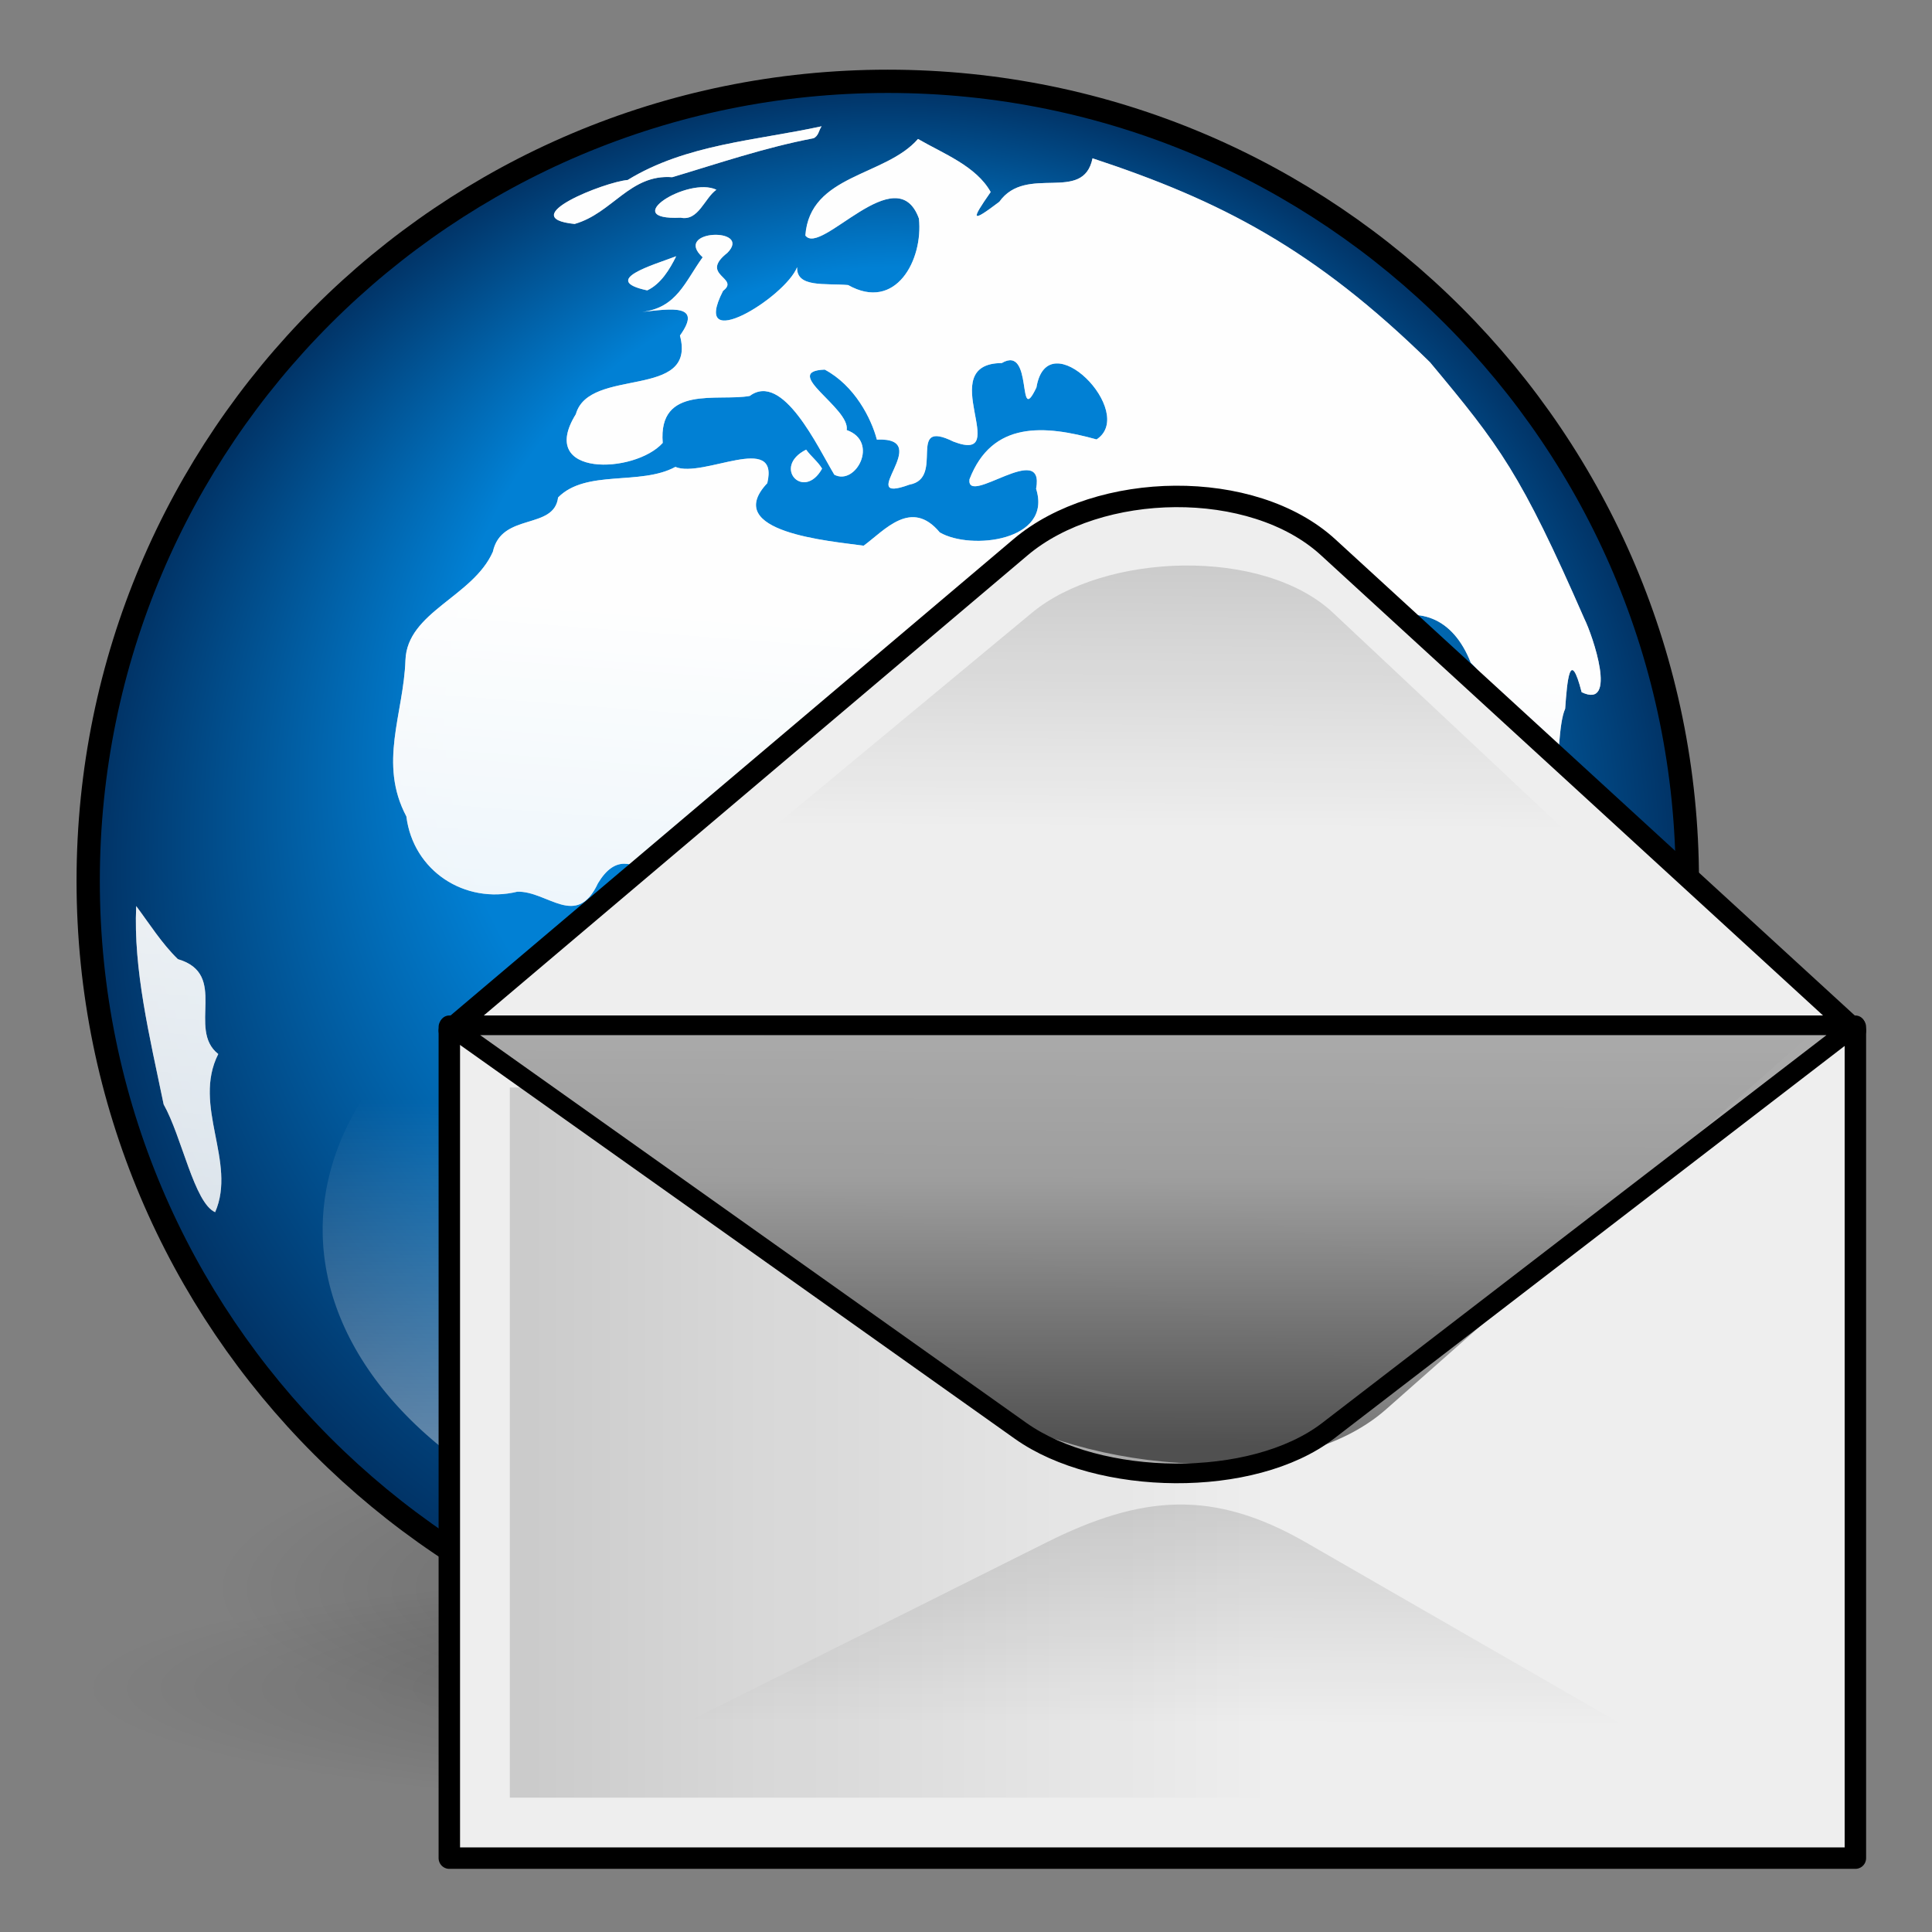 <?xml version="1.0" encoding="UTF-8" standalone="no"?>
<!DOCTYPE svg PUBLIC "-//W3C//DTD SVG 20010904//EN"
"http://www.w3.org/TR/2001/REC-SVG-20010904/DTD/svg10.dtd">
<!-- Created by Andrew Fitzsimon (http://andy.fitzsimon.com.au/) -->
<!-- Created using Inkscape (http://www.inkscape.org/) -->
<svg
   id="ubuntuicon"
   sodipodi:version="0.32"
   inkscape:version="0.40cvs"
   width="160"
   height="160"
   sodipodi:docname="mozilla-thunderbird.svg"
   version="1.0"
   x="0"
   y="0"
   sodipodi:docbase="/home/andy/.icons/warty/scalable/apps"
   xmlns="http://www.w3.org/2000/svg"
   xmlns:cc="http://web.resource.org/cc/"
   xmlns:inkscape="http://www.inkscape.org/namespaces/inkscape"
   xmlns:sodipodi="http://sodipodi.sourceforge.net/DTD/sodipodi-0.dtd"
   xmlns:rdf="http://www.w3.org/1999/02/22-rdf-syntax-ns#"
   xmlns:dc="http://purl.org/dc/elements/1.1/"
   xmlns:xlink="http://www.w3.org/1999/xlink">
  <rect width="100%" height="100%" fill="#808080" stroke="none"/>
  <defs
     id="definitions">
    <radialGradient
       inkscape:collect="always"
       xlink:href="#MaterialSoftShadow"
       id="radialGradient3965"
       gradientUnits="userSpaceOnUse"
       cx="-289.091"
       cy="598.367"
       fx="-289.091"
       fy="598.367"
       r="125.205" />
    <radialGradient
       inkscape:collect="always"
       xlink:href="#MaterialSoftShadow"
       id="radialGradient3964"
       gradientUnits="userSpaceOnUse"
       cx="-289.091"
       cy="598.367"
       fx="-289.091"
       fy="598.367"
       r="125.205" />
    <radialGradient
       inkscape:collect="always"
       xlink:href="#linearGradient1694"
       id="radialGradient3967"
       cx="-137.908"
       cy="83.213"
       r="82.462"
       fx="-137.908"
       fy="29.898"
       gradientUnits="userSpaceOnUse"
       gradientTransform="matrix(0.89,0,0,0.89,196.234,-1.092)" />
    <linearGradient
       inkscape:collect="always"
       xlink:href="#linearGradient1693"
       id="linearGradient3962"
       gradientUnits="userSpaceOnUse"
       gradientTransform="matrix(1.079,0,0,0.941,-226.891,46.342)"
       x1="88.009"
       y1="-11.109"
       x2="72.716"
       y2="162.853" />
    <linearGradient
       inkscape:collect="always"
       xlink:href="#linearGradient1868"
       id="linearGradient3969"
       x1="-160.771"
       y1="77.697"
       x2="-162.093"
       y2="191.401"
       gradientUnits="userSpaceOnUse" />
    <linearGradient
       inkscape:collect="always"
       xlink:href="#linearGradient1806"
       id="linearGradient4105"
       x1="61.805"
       y1="164.99"
       x2="62.147"
       y2="115.399"
       gradientTransform="matrix(2.183,0,0,0.693,-23.132,-18.027)"
       gradientUnits="userSpaceOnUse" />
    <linearGradient
       inkscape:collect="always"
       xlink:href="#linearGradient1726"
       id="linearGradient4030"
       gradientUnits="userSpaceOnUse"
       gradientTransform="matrix(1.82,0,0,-0.691,154.222,248.44)"
       x1="66.413"
       y1="213.231"
       x2="58.31"
       y2="105.801" />
    <radialGradient
       inkscape:collect="always"
       xlink:href="#MaterialSoftShadow"
       id="radialGradient2044"
       cx="-289.091"
       cy="598.367"
       fx="-289.091"
       fy="598.367"
       r="125.205"
       gradientUnits="userSpaceOnUse" />
    <linearGradient
       inkscape:collect="always"
       xlink:href="#linearGradient1693"
       id="linearGradient1684"
       x1="88.009"
       y1="-11.109"
       x2="72.716"
       y2="162.853"
       gradientTransform="matrix(1.14,0,0,0.994,-237.332,48.797)"
       gradientUnits="userSpaceOnUse" />
    <linearGradient
       inkscape:collect="always"
       xlink:href="#linearGradient1693"
       id="linearGradient1681"
       gradientUnits="userSpaceOnUse"
       gradientTransform="matrix(0.993,0,0,1.007,-234.429,53.261)"
       x1="92.481"
       y1="-36.282"
       x2="94.372"
       y2="69.625" />
    <linearGradient
       inkscape:collect="always"
       xlink:href="#linearGradient1693"
       id="linearGradient1687"
       gradientUnits="userSpaceOnUse"
       gradientTransform="matrix(1.094,0,0,1.109,-242.894,45.761)"
       x1="64.113"
       y1="213.356"
       x2="69.786"
       y2="111.231" />
    <linearGradient
       id="linearGradient1610">
      <stop
         style="stop-color:#ffffff;stop-opacity:1;"
         offset="0"
         id="stop1611" />
      <stop
         style="stop-color:#ffffff;stop-opacity:0;"
         offset="1"
         id="stop1612" />
    </linearGradient>
    <linearGradient
       xlink:href="#linearGradient1610"
       id="linearGradient1655"
       x1="0.797"
       y1="0.055"
       x2="0.797"
       y2="0.548" />
    <linearGradient
       id="linearGradient2091">
      <stop
         style="stop-color:#ffffff;stop-opacity:0;"
         offset="0"
         id="stop2092" />
      <stop
         style="stop-color:#fff;stop-opacity:1;"
         offset="1"
         id="stop2093" />
    </linearGradient>
    <linearGradient
       xlink:href="#linearGradient2091"
       id="linearGradient1231"
       x1="0.555"
       y1="0.367"
       x2="0.555"
       y2="1.118" />
    <linearGradient
       xlink:href="#linearGradient1868"
       id="linearGradient1654"
       x1="0.975"
       y1="0.609"
       x2="-0.018"
       y2="0.609" />
    <linearGradient
       id="linearGradient1726">
      <stop
         style="stop-color:#000000;stop-opacity:0.407;"
         offset="0"
         id="stop1727" />
      <stop
         style="stop-color:#000000;stop-opacity:0;"
         offset="1"
         id="stop1728" />
    </linearGradient>
    <linearGradient
       id="linearGradient1806">
      <stop
         style="stop-color:#000000;stop-opacity:0.531;"
         offset="0"
         id="stop1807" />
      <stop
         style="stop-color:#000000;stop-opacity:0.073;"
         offset="0.648"
         id="stop3276" />
      <stop
         style="stop-color:#000000;stop-opacity:0;"
         offset="1"
         id="stop1808" />
    </linearGradient>
    <linearGradient
       id="linearGradient1868">
      <stop
         style="stop-color:#ffffff;stop-opacity:0;"
         offset="0"
         id="stop1869" />
      <stop
         style="stop-color:#fff;stop-opacity:1;"
         offset="1"
         id="stop1870" />
    </linearGradient>
    <linearGradient
       id="linearGradient1694">
      <stop
         style="stop-color:#0180d4;stop-opacity:1;"
         offset="0"
         id="stop1696" />
      <stop
         style="stop-color:#0180d4;stop-opacity:1;"
         offset="0.57"
         id="stop1698" />
      <stop
         style="stop-color:#013366;stop-opacity:1;"
         offset="1"
         id="stop1697" />
    </linearGradient>
    <linearGradient
       id="MaterialSoftShadow">
      <stop
         style="stop-color:#000000;stop-opacity:0.215;"
         offset="0"
         id="stop2619" />
      <stop
         style="stop-color:#000000;stop-opacity:0.098;"
         offset="0.5"
         id="stop2621" />
      <stop
         style="stop-color:#000000;stop-opacity:0;"
         offset="1"
         id="stop2620" />
    </linearGradient>
    <linearGradient
       id="linearGradient1693">
      <stop
         style="stop-color:#ffffff;stop-opacity:1;"
         offset="0"
         id="stop1694" />
      <stop
         style="stop-color:#ffffff;stop-opacity:0;"
         offset="1"
         id="stop1695" />
    </linearGradient>
    <radialGradient
       xlink:href="#MaterialSoftShadow"
       id="radialGradient1505"
       cx="0.5"
       cy="0.5"
       r="0.5"
       fx="0.5"
       fy="0.5" />
    <linearGradient
       xlink:href="#linearGradient1726"
       id="linearGradient1562"
       x1="-0.624"
       y1="0.156"
       x2="0.445"
       y2="0.261" />
    <linearGradient
       xlink:href="#linearGradient1726"
       id="linearGradient1508"
       x1="-0.192"
       y1="0.219"
       x2="0.788"
       y2="0.229" />
    <radialGradient
       inkscape:collect="always"
       xlink:href="#MaterialSoftShadow"
       id="radialGradient3944"
       cx="79.724"
       cy="76.78"
       fx="79.724"
       fy="76.78"
       r="70.52"
       gradientUnits="userSpaceOnUse"
       gradientTransform="matrix(1.064,0,0,1.064,-237.332,48.797)" />
    <radialGradient
       inkscape:collect="always"
       xlink:href="#MaterialSoftShadow"
       id="radialGradient3945"
       cx="-289.091"
       cy="598.367"
       fx="-289.091"
       fy="598.367"
       r="125.205"
       gradientUnits="userSpaceOnUse" />
    <radialGradient
       inkscape:collect="always"
       xlink:href="#linearGradient1694"
       id="radialGradient5194"
       cx="0.5"
       cy="0.5"
       r="0.5"
       fx="0.515"
       fy="0.261" />
    <linearGradient
       inkscape:collect="always"
       xlink:href="#MaterialSoftShadow"
       id="linearGradient5195"
       x1="-3.3935528e-17"
       y1="0.5"
       x2="1"
       y2="0.5"
       gradientTransform="matrix(0.837,0,0,0.837,-0.231,-0.407)" />
    <linearGradient
       inkscape:collect="always"
       xlink:href="#linearGradient1806"
       id="linearGradient5196"
       x1="2.3391662e-17"
       y1="0.5"
       x2="1"
       y2="0.5"
       gradientTransform="matrix(0.837,0,0,0.837,-0.199,-1)" />
    <linearGradient
       inkscape:collect="always"
       xlink:href="#linearGradient1726"
       id="linearGradient5198"
       x1="0.586"
       y1="-1.263"
       x2="0.559"
       y2="0.684" />
    <linearGradient
       inkscape:collect="always"
       xlink:href="#linearGradient1726"
       id="linearGradient5200"
       x1="52.426"
       y1="180.593"
       x2="50.926"
       y2="286.485"
       gradientTransform="matrix(1.591,0,0,0.58,20.888,-97.532)"
       gradientUnits="userSpaceOnUse" />
  </defs>
  <sodipodi:namedview
     id="base"
     pagecolor="#ffffff"
     bordercolor="#666666"
     borderopacity="1.0"
     inkscape:pageopacity="0.0"
     inkscape:pageshadow="2"
     inkscape:zoom="2.7865418"
     inkscape:cx="65.272193"
     inkscape:cy="85.976403"
     inkscape:window-width="640"
     inkscape:window-height="524"
     inkscape:window-x="332"
     inkscape:window-y="186"
     showgrid="false"
     gridempspacing="5"
     gridtolerance="5mm"
     inkscape:grid-points="false"
     gridspacingx="1.25mm"
     gridspacingy="1.25mm"
     showguides="true"
     inkscape:guide-bbox="true"
     inkscape:grid-bbox="false"
     showborder="true"
     inkscape:current-layer="ubuntuicon" />
  <path
     sodipodi:type="arc"
     style="fill:url(#radialGradient3965);fill-opacity:1;fill-rule:evenodd;stroke:none;stroke-width:1pt;stroke-linecap:butt;stroke-linejoin:miter;stroke-opacity:1;"
     id="path1881"
     sodipodi:cx="-289.09140"
     sodipodi:cy="598.36652"
     sodipodi:rx="125.20509"
     sodipodi:ry="125.20509"
     d="M -163.886 598.367 A 125.205 125.205 0 1 0 -414.296,598.367 A 125.205 125.205 0 1 0 -163.886 598.367 z"
     transform="matrix(-0.398,0,0,0.111,-47.27,65.12)" />
  <path
     sodipodi:type="arc"
     style="fill:url(#radialGradient3964);fill-opacity:1;fill-rule:evenodd;stroke:none;stroke-width:1pt;stroke-linecap:butt;stroke-linejoin:miter;stroke-opacity:1;"
     id="path1882"
     sodipodi:cx="-289.09140"
     sodipodi:cy="598.36652"
     sodipodi:rx="125.20509"
     sodipodi:ry="125.20509"
     d="M -163.886 598.367 A 125.205 125.205 0 1 0 -414.296,598.367 A 125.205 125.205 0 1 0 -163.886 598.367 z"
     transform="matrix(-0.557,0,0,8.274455e-2,-84.269,90.28)" />
  <path
     d="M 139.739,72.952 C 139.739,36.381 110.092,6.734 73.521,6.734 C 36.95,6.734 7.303,36.381 7.303,72.952 C 7.303,109.524 36.95,139.17 73.521,139.17 C 110.092,139.17 139.739,109.524 139.739,72.952 z "
     style="fill:url(#radialGradient5194);fill-opacity:1.0;fill-rule:evenodd;stroke:#000000;stroke-width:1.927;stroke-linecap:butt;stroke-linejoin:miter;stroke-miterlimit:4;stroke-opacity:1;"
     id="path1883" />
  <path
     d="M 68.042,10.459 C 62.62,11.642 56.823,11.936 51.981,14.906 C 50.106,15.059 42.53,18.031 47.586,18.547 C 50.718,17.658 52.174,14.402 55.67,14.675 C 59.424,13.558 63.284,12.229 67.377,11.448 C 67.799,11.251 67.808,10.786 68.042,10.459 z M 76.025,11.509 C 73.316,14.624 67.07,14.426 66.697,19.501 C 67.974,21.255 74.255,12.997 76.102,18.099 C 76.466,21.519 74.187,25.836 70.238,23.607 C 68.322,23.447 65.936,23.841 66.015,22.126 C 65.021,24.642 57.098,29.51 59.881,24.086 C 61.326,23 57.859,22.802 60.241,20.937 C 62.349,18.796 55.659,18.998 58.192,21.307 C 56.725,23.33 56.063,25.482 53.179,25.834 C 55.641,25.56 58.2,25.162 56.311,27.789 C 57.737,33.145 48.788,30.348 47.689,34.302 C 44.435,39.538 52.563,39.261 54.883,36.681 C 54.491,31.839 59.474,33.268 62.089,32.79 C 64.835,30.751 67.736,37.058 69.095,39.313 C 70.877,40.253 72.833,36.568 70.118,35.615 C 70.44,33.805 64.612,30.742 68.301,30.61 C 70.766,31.921 72.154,34.638 72.618,36.407 C 77.532,36.184 70.599,41.863 75.315,40.136 C 78.303,39.601 74.993,34.617 78.96,36.571 C 83.974,38.497 77.239,30.102 82.963,30.066 C 85.622,28.496 84.195,35.523 85.833,32.088 C 86.762,26.523 94.206,34.164 90.814,36.392 C 86.5,35.192 82.156,34.842 80.288,39.699 C 80.027,41.987 86.57,36.399 85.806,40.479 C 87.186,44.805 80.392,45.593 77.83,44.094 C 75.474,41.258 73.28,43.901 71.526,45.192 C 68.792,44.81 59.698,44.087 63.543,40.013 C 64.56,35.759 58.233,39.626 55.93,38.668 C 53.023,40.243 48.543,38.848 46.219,41.197 C 45.886,43.92 41.53,42.419 40.817,45.696 C 39.171,49.427 33.715,50.673 33.578,54.672 C 33.421,59.142 31.316,63.21 33.654,67.613 C 34.216,72.117 38.483,74.904 42.848,73.846 C 45.376,73.791 47.747,76.954 49.525,73.14 C 52.39,68.42 55.32,75.771 58.912,73.862 C 61.869,77.269 56.438,81.322 61.074,83.707 C 64.961,87.825 63.806,93.545 62.108,98.327 C 62.134,102.177 67.189,104.182 67.096,107.998 C 66.71,113.46 71.626,118.252 76.989,115.612 C 80.465,114.633 81.873,110.504 85.436,109.551 C 88.141,107.268 86.965,100.599 91.903,100.437 C 98.64,98.184 93.806,90.129 95.643,85.569 C 98.336,82.387 99.479,77.679 103.605,75.917 C 106.794,73.125 104.688,67.497 107.923,64.335 C 105.183,66.447 100.573,68.294 97.574,65.729 C 92.932,61.703 89.115,56.666 86.748,50.985 C 85.641,48.473 85.711,43.422 88.457,43.446 C 88.89,48.717 92.618,52.963 95.22,57.339 C 97.709,60.183 99.446,64.643 104.066,63.152 C 107.969,61.829 113.32,59.242 113.405,54.614 C 113.041,49.374 103.696,54.268 101.852,48.921 C 98.165,46.724 104.362,43.095 105.479,47.168 C 107.872,49.61 112.164,48.32 113.924,51.618 C 117.486,50.026 120.336,51.147 121.804,54.884 C 124.943,57.993 125.793,62.704 125.676,66.965 C 129.797,70.982 128.53,61.121 129.62,58.696 C 129.784,56.396 130.016,53.564 130.985,57.325 C 133.999,58.77 131.899,52.627 131.21,51.245 C 125.923,39.166 124.224,36.953 118.424,29.999 C 108.853,20.611 101.075,16.605 90.478,13.111 C 89.708,16.874 85.003,13.562 82.758,16.713 C 80.403,18.493 80.392,18.266 82.043,15.902 C 80.844,13.752 78.121,12.724 76.025,11.509 z M 59.329,15.712 C 56.976,14.598 51.145,18.275 56.366,18.027 C 57.842,18.334 58.335,16.417 59.329,15.712 z M 55.998,21.222 C 54.119,21.94 49.657,23.205 53.601,24.048 C 54.73,23.518 55.466,22.301 55.998,21.222 z M 66.761,37.238 C 63.904,38.672 66.574,41.521 68.082,38.81 C 67.724,38.216 67.162,37.797 66.761,37.238 z M 131.212,67.734 C 127.016,70.594 136.183,72.746 131.212,67.734 z M 11.28,75.037 C 11.036,80.28 12.382,85.807 13.553,91.461 C 15.063,94.136 16.079,99.615 17.817,100.389 C 19.628,96.234 15.903,91.588 18.075,87.29 C 15.461,85.233 18.979,80.674 14.728,79.431 C 13.39,78.123 12.394,76.528 11.28,75.037 z M 103.279,91.951 C 102.845,96.791 96.255,97.928 97.484,102.834 C 98.658,105.406 96.908,105.596 96.638,107.68 C 99.061,109.539 101.121,103.488 102.978,101.845 C 103.411,99.453 109.06,91.39 103.279,91.951 z "
     style="fill:url(#linearGradient3962);fill-opacity:1;fill-rule:evenodd;stroke:none;stroke-width:1pt;stroke-linecap:butt;stroke-linejoin:miter;stroke-opacity:1;"
     id="path1683" />
  <path
     d="M 68.042,10.459 C 62.62,11.642 56.823,11.936 51.981,14.906 C 50.106,15.059 42.53,18.031 47.586,18.547 C 50.718,17.658 52.174,14.402 55.67,14.675 C 59.424,13.558 63.284,12.229 67.377,11.448 C 67.799,11.251 67.808,10.786 68.042,10.459 z M 76.025,11.509 C 73.316,14.624 67.07,14.426 66.697,19.501 C 67.974,21.255 74.255,12.997 76.102,18.099 C 76.466,21.519 74.187,25.836 70.238,23.607 C 68.322,23.447 65.936,23.841 66.015,22.126 C 65.021,24.642 57.098,29.51 59.881,24.086 C 61.326,23 57.859,22.802 60.241,20.937 C 62.349,18.796 55.659,18.998 58.192,21.307 C 56.725,23.33 56.063,25.482 53.179,25.834 C 55.641,25.56 58.2,25.162 56.311,27.789 C 57.737,33.145 48.788,30.348 47.689,34.302 C 44.435,39.538 52.563,39.261 54.883,36.681 C 54.491,31.839 59.474,33.268 62.089,32.79 C 64.835,30.751 67.736,37.058 69.095,39.313 C 70.877,40.253 72.833,36.568 70.118,35.615 C 70.44,33.805 64.612,30.742 68.301,30.61 C 70.766,31.921 72.154,34.638 72.618,36.407 C 77.532,36.184 70.599,41.863 75.315,40.136 C 78.303,39.601 74.993,34.617 78.96,36.571 C 83.974,38.497 77.239,30.102 82.963,30.066 C 85.622,28.496 84.195,35.523 85.833,32.088 C 86.762,26.523 94.206,34.164 90.814,36.392 C 86.5,35.192 82.156,34.842 80.288,39.699 C 80.027,41.987 86.57,36.399 85.806,40.479 C 87.186,44.805 80.392,45.593 77.83,44.094 C 75.474,41.258 73.28,43.901 71.526,45.192 C 68.792,44.81 59.698,44.087 63.543,40.013 C 64.56,35.759 58.233,39.626 55.93,38.668 C 53.023,40.243 48.543,38.848 46.219,41.197 C 45.886,43.92 41.53,42.419 40.817,45.696 C 39.171,49.427 33.715,50.673 33.578,54.672 C 33.421,59.142 31.316,63.21 33.654,67.613 C 34.216,72.117 38.483,74.904 42.848,73.846 C 45.376,73.791 47.747,76.954 49.525,73.14 C 52.39,68.42 55.32,75.771 58.912,73.862 C 61.869,77.269 56.438,81.322 61.074,83.707 C 64.961,87.825 63.806,93.545 62.108,98.327 C 62.134,102.177 67.189,104.182 67.096,107.998 C 66.71,113.46 71.626,118.252 76.989,115.612 C 80.465,114.633 81.873,110.504 85.436,109.551 C 88.141,107.268 86.965,100.599 91.903,100.437 C 98.64,98.184 93.806,90.129 95.643,85.569 C 98.336,82.387 99.479,77.679 103.605,75.917 C 106.794,73.125 104.688,67.497 107.923,64.335 C 105.183,66.447 100.573,68.294 97.574,65.729 C 92.932,61.703 89.115,56.666 86.748,50.985 C 85.641,48.473 85.711,43.422 88.457,43.446 C 88.89,48.717 92.618,52.963 95.22,57.339 C 97.709,60.183 99.446,64.643 104.066,63.152 C 107.969,61.829 113.32,59.242 113.405,54.614 C 113.041,49.374 103.696,54.268 101.852,48.921 C 98.165,46.724 104.362,43.095 105.479,47.168 C 107.872,49.61 112.164,48.32 113.924,51.618 C 117.486,50.026 120.336,51.147 121.804,54.884 C 124.943,57.993 125.793,62.704 125.676,66.965 C 129.797,70.982 128.53,61.121 129.62,58.696 C 129.784,56.396 130.016,53.564 130.985,57.325 C 133.999,58.77 131.899,52.627 131.21,51.245 C 125.923,39.166 124.224,36.953 118.424,29.999 C 108.853,20.611 101.075,16.605 90.478,13.111 C 89.708,16.874 85.003,13.562 82.758,16.713 C 80.403,18.493 80.392,18.266 82.043,15.902 C 80.844,13.752 78.121,12.724 76.025,11.509 z M 59.329,15.712 C 56.976,14.598 51.145,18.275 56.366,18.027 C 57.842,18.334 58.335,16.417 59.329,15.712 z M 55.998,21.222 C 54.119,21.94 49.657,23.205 53.601,24.048 C 54.73,23.518 55.466,22.301 55.998,21.222 z M 66.761,37.238 C 63.904,38.672 66.574,41.521 68.082,38.81 C 67.724,38.216 67.162,37.797 66.761,37.238 z M 131.212,67.734 C 127.016,70.594 136.183,72.746 131.212,67.734 z M 11.28,75.037 C 11.036,80.28 12.382,85.807 13.553,91.461 C 15.063,94.136 16.079,99.615 17.817,100.389 C 19.628,96.234 15.903,91.588 18.075,87.29 C 15.461,85.233 18.979,80.674 14.728,79.431 C 13.39,78.123 12.394,76.528 11.28,75.037 z M 103.279,91.951 C 102.845,96.791 96.255,97.928 97.484,102.834 C 98.658,105.406 96.908,105.596 96.638,107.68 C 99.061,109.539 101.121,103.488 102.978,101.845 C 103.411,99.453 109.06,91.39 103.279,91.951 z "
     style="fill:#fdfdfd;fill-opacity:0.589;fill-rule:evenodd;stroke:none;stroke-width:1pt;stroke-linecap:butt;stroke-linejoin:miter;stroke-opacity:1;"
     id="path1885" />
  <path
     d="M 139.739,72.952 C 139.739,36.381 110.092,6.734 73.521,6.734 C 36.95,6.734 7.303,36.381 7.303,72.952 C 7.303,109.524 36.95,139.17 73.521,139.17 C 110.092,139.17 139.739,109.524 139.739,72.952 z "
     style="fill:none;fill-opacity:1;fill-rule:evenodd;stroke:none;stroke-width:3.75;stroke-linecap:butt;stroke-linejoin:miter;stroke-miterlimit:4;stroke-opacity:1;"
     id="path1886" />
  <path
     d="M 139.739,72.952 C 139.739,36.381 110.092,6.734 73.521,6.734 C 36.95,6.734 7.303,36.381 7.303,72.952 C 7.303,109.524 36.95,139.17 73.521,139.17 C 110.092,139.17 139.739,109.524 139.739,72.952 z "
     style="fill:none;fill-opacity:0.941;fill-rule:evenodd;stroke:none;stroke-width:5.804;stroke-linecap:butt;stroke-linejoin:miter;stroke-miterlimit:4;stroke-opacity:1;"
     id="path1887" />
  <path
     sodipodi:type="arc"
     style="fill:url(#linearGradient3969);fill-opacity:1;fill-rule:evenodd;stroke:none;stroke-width:1pt;stroke-linecap:butt;stroke-linejoin:miter;stroke-opacity:1;"
     id="path3968"
     sodipodi:cx="-159.44882"
     sodipodi:cy="93.562996"
     sodipodi:rx="44.291340"
     sodipodi:ry="44.291340"
     d="M -115.157 93.563 A 44.291 44.291 0 1 0 -203.74,93.563 A 44.291 44.291 0 1 0 -115.157 93.563 z"
     transform="matrix(1.068,0,0,0.667,244.316,39.427)" />
  <g
     id="g4106"
     transform="translate(-3.809,23.581)">
    <g
       id="g4036"
       transform="matrix(0.837,0,0,0.837,-101.116,-80.735)">
      <path
         style="fill:#eeeeee;fill-opacity:1;fill-rule:evenodd;stroke:#000000;stroke-width:2.122;stroke-linecap:round;stroke-linejoin:round;stroke-miterlimit:4;stroke-opacity:1;"
         d="M 169.816,169.902 L 169.816,252.135 L 308.936,252.135 L 308.936,169.902 L 169.816,169.902 z "
         id="rect4093"
         sodipodi:nodetypes="ccccc" />
      <path
         style="fill:url(#linearGradient5195);fill-opacity:1.0;fill-rule:evenodd;stroke:none;stroke-width:1.412;stroke-linecap:butt;stroke-linejoin:miter;stroke-miterlimit:4;stroke-opacity:1;"
         d="M 175.802,175.888 L 175.802,246.149 L 299.815,246.149 L 299.815,175.888 L 175.802,175.888 z "
         id="rect4094"
         sodipodi:nodetypes="ccccc" />
      <path
         style="fill:#eeeeee;fill-opacity:1;fill-rule:evenodd;stroke:#000000;stroke-width:2.122;stroke-linecap:round;stroke-linejoin:round;stroke-miterlimit:4;stroke-opacity:1;"
         d="M 169.816,170.253 L 226.333,122.43 C 234.077,115.878 249.288,115.576 256.766,122.43 L 308.936,170.253 L 169.816,170.253 z "
         id="path4095"
         sodipodi:nodetypes="czzcc" />
      <path
         style="fill:#aaaaaa;fill-opacity:1;fill-rule:evenodd;stroke:#000000;stroke-width:1.943;stroke-linecap:round;stroke-linejoin:round;stroke-miterlimit:4;stroke-opacity:1;"
         d="M 169.816,169.731 L 226.333,209.85 C 234.077,215.347 249.288,215.601 256.766,209.85 L 308.936,169.731 L 169.816,169.731 z "
         id="path4027"
         sodipodi:nodetypes="czzcc" />
    </g>
    <path
       style="fill:url(#linearGradient4105);fill-opacity:1;fill-rule:evenodd;stroke:none;stroke-width:1pt;stroke-linecap:butt;stroke-linejoin:miter;stroke-opacity:1;"
       d="M 42.672,62.484 L 83.586,91.87 C 92.379,98.186 110.48,100.302 118.595,93.135 L 154.731,61.219 L 42.672,62.484 z "
       id="path4104"
       sodipodi:nodetypes="czzcc" />
  </g>
  <path
     style="fill:url(#linearGradient5198);fill-opacity:1.0;fill-rule:evenodd;stroke:none;stroke-width:1pt;stroke-linecap:butt;stroke-linejoin:miter;stroke-opacity:1;"
     d="M 41.113,150.512 L 86.653,127.742 C 94.573,123.782 100.484,123.324 108.158,127.742 L 149.904,151.777 L 41.113,150.512 z "
     id="path5197"
     sodipodi:nodetypes="czzcc" />
  <path
     style="fill:url(#linearGradient5200);fill-opacity:1;fill-rule:evenodd;stroke:none;stroke-width:1pt;stroke-linecap:butt;stroke-linejoin:miter;stroke-opacity:1;"
     d="M 53.589,77.179 L 85.46,50.748 C 91.463,45.77 104.583,45.292 110.396,50.748 L 140.119,78.647 L 53.589,77.179 z "
     id="path5199"
     sodipodi:nodetypes="czzcc" />
</svg>
